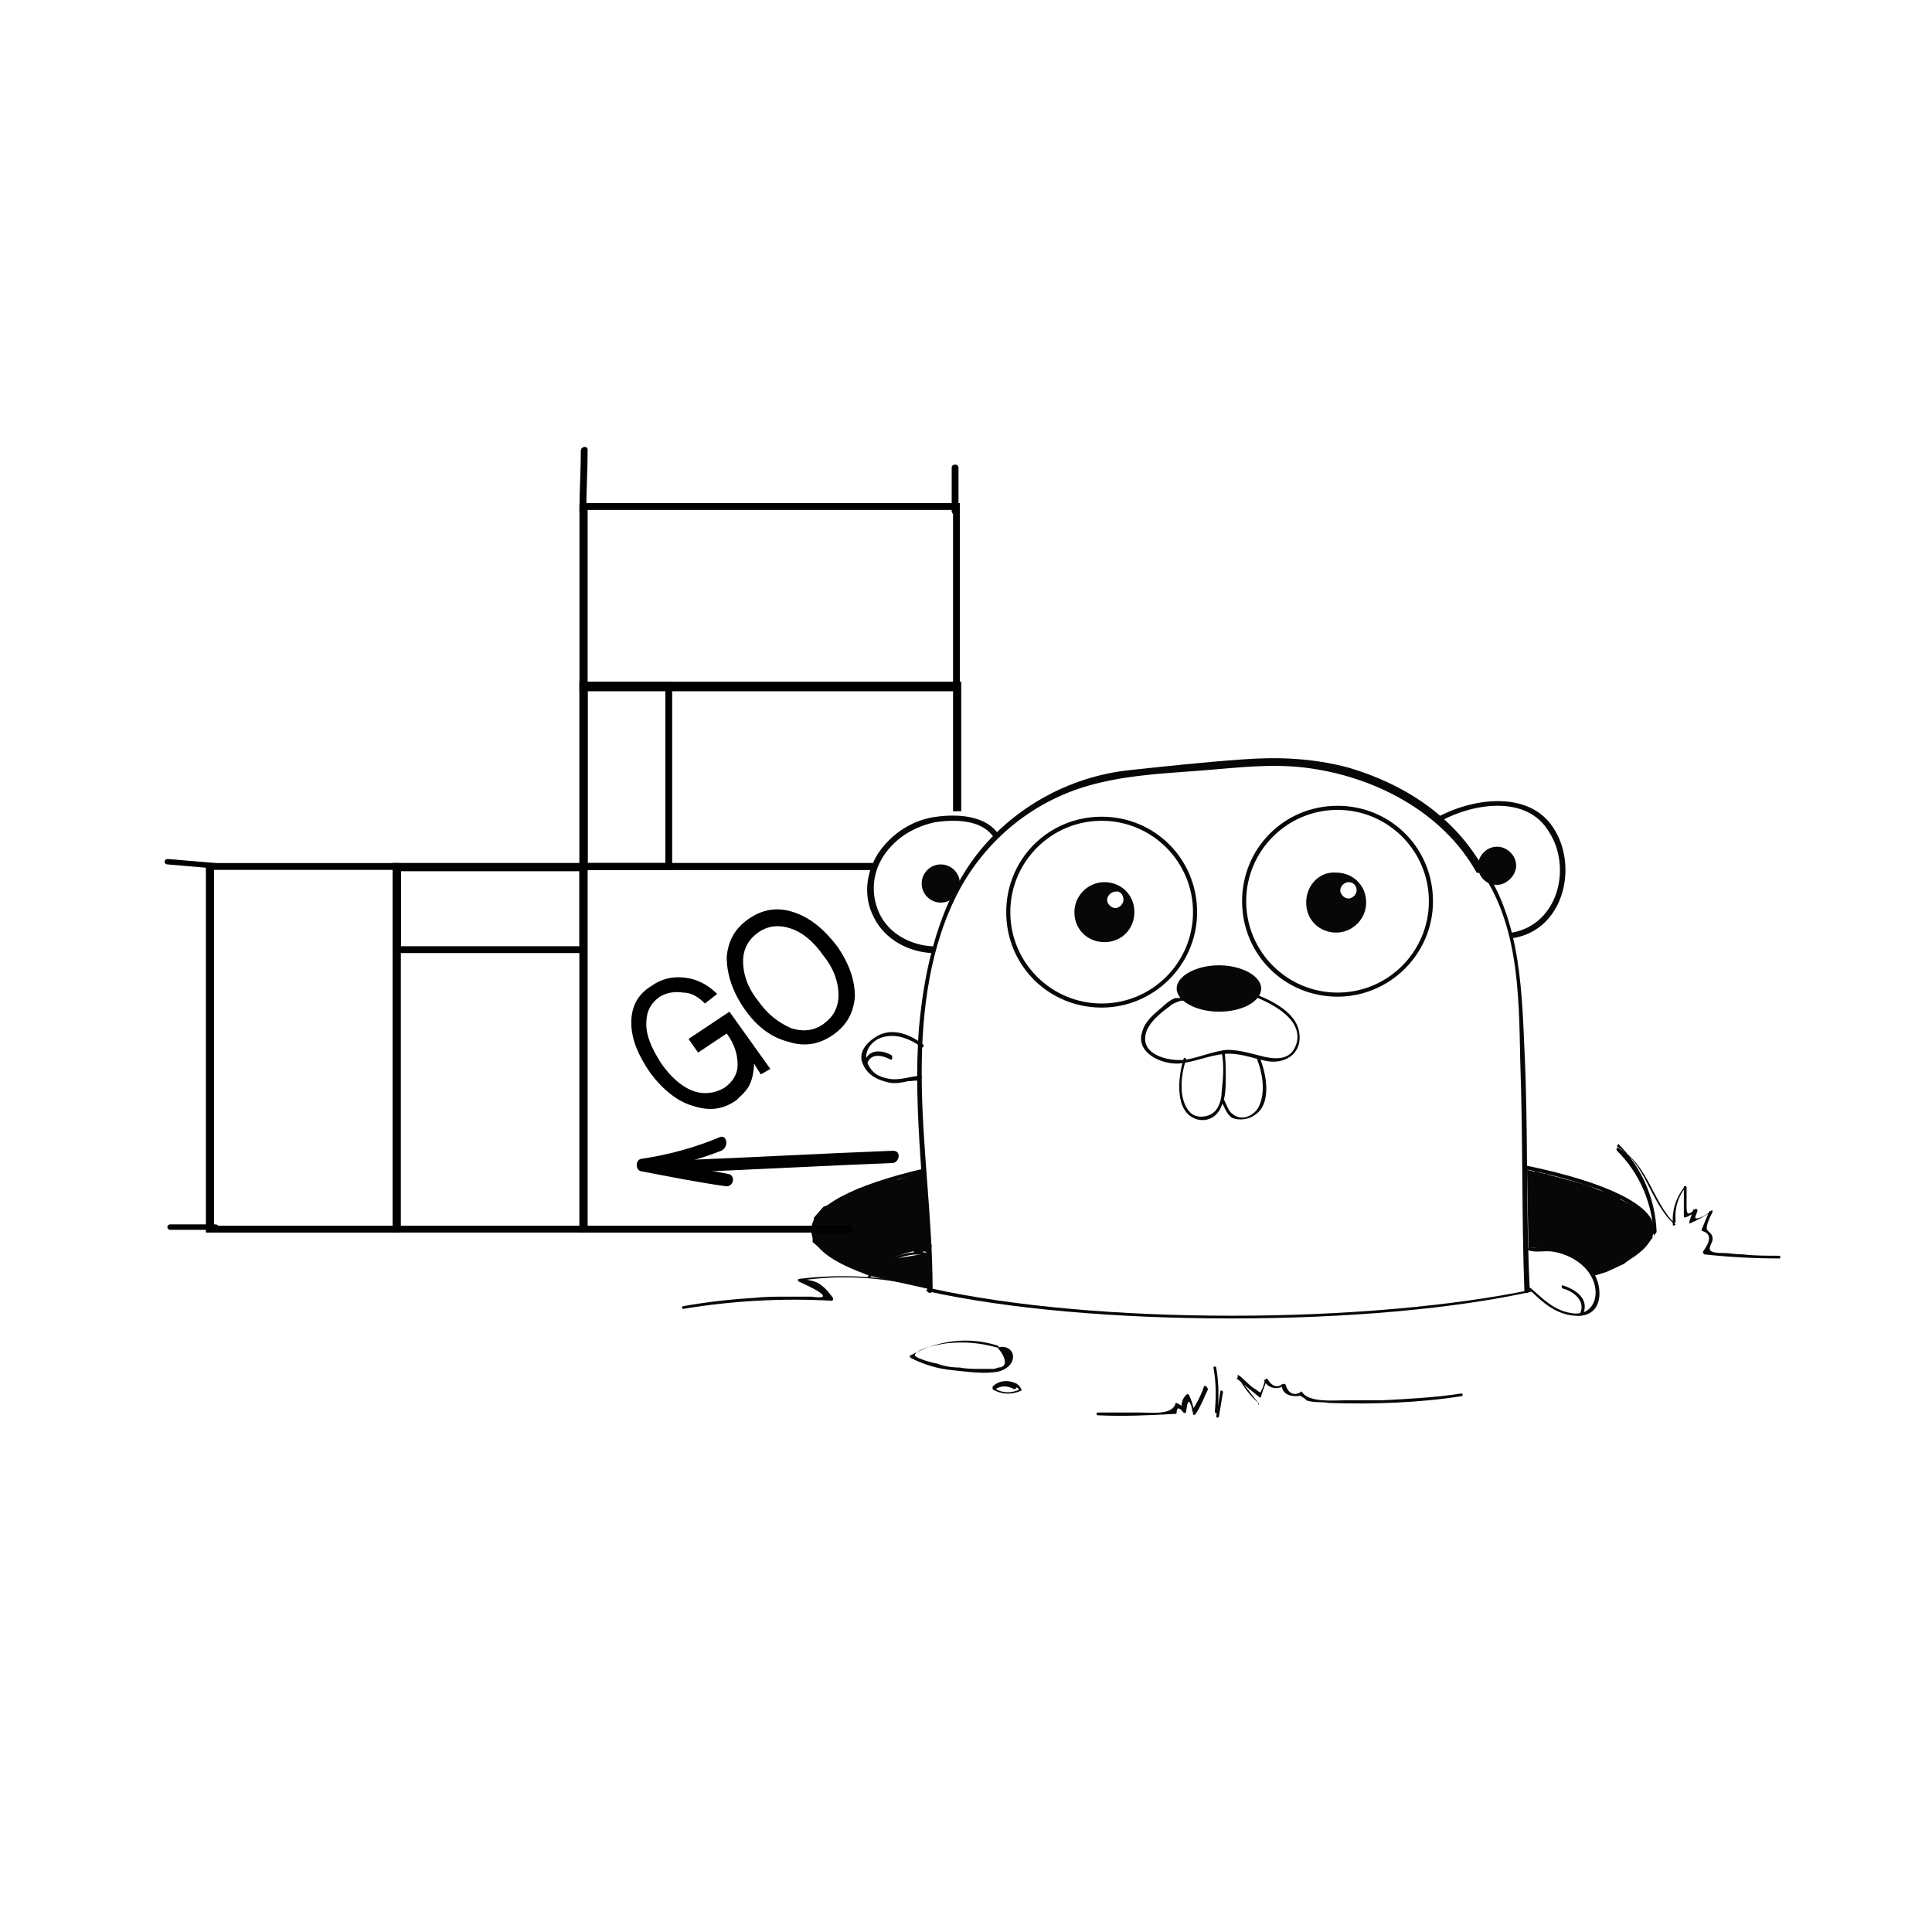 <?xml version="1.0" encoding="utf-8"?>
<!-- Generator: Adobe Illustrator 24.0.1, SVG Export Plug-In . SVG Version: 6.00 Build 0)  -->
<svg version="1.1" id="Layer_1" xmlns="http://www.w3.org/2000/svg" xmlns:xlink="http://www.w3.org/1999/xlink" x="0px" y="0px"
	 viewBox="0 0 141.7 141.7" style="enable-background:new 0 0 141.7 141.7;" xml:space="preserve">
<style type="text/css">
	.st0{fill:#070707;}
</style>
<g id="Layer_1_1_">
</g>
<g id="Layer_1_2_">
</g>
<g id="Layer_1_3_">
</g>
<g id="Layer_1_4_">
</g>
<g id="Layer_1_5_">
</g>
<g id="Layer_3">
</g>
<g id="Layer_3_1_">
</g>
<g id="Layer_1_6_">
</g>
<g id="Layer_1_7_">
</g>
<g id="Layer_1_8_">
</g>
<g id="Layer_1_9_">
</g>
<g id="Layer_1_10_">
</g>
<g id="Layer_1_11_">
</g>
<g id="Layer_1_12_">
</g>
<g id="Layer_1_13_">
</g>
<g id="Layer_1_14_">
</g>
<g id="Layer_1_15_">
</g>
<g id="Layer_1_16_">
</g>
<g id="Layer_1_17_">
</g>
<g id="Layer_1_18_">
</g>
<g id="Layer_1_19_">
</g>
<g id="Layer_1_20_">
</g>
<g id="Layer_2_1_">
</g>
<g id="Layer_1_21_">
</g>
<g id="Layer_1_22_">
</g>
<g id="Layer_1_23_">
</g>
<g id="Layer_1_24_">
</g>
<g id="Layer_1_25_">
</g>
<g id="Layer_2_2_">
	<g>
		<g>
			<g>
				<g>
					<path class="st0" d="M67.6,78.9c-0.8,0-1.6,0.4-2.5,0.2c-0.5-0.1-1-0.3-1.3-0.8c-0.6-0.9-0.1-1.7,0.6-2.1
						c1.1-0.5,2.2-0.1,3.2,0.6c0.1,0.1,0.2-0.1,0.1-0.2c-0.9-0.7-2.1-1.2-3.2-0.7c-0.6,0.3-1.5,1-1.3,1.9c0.3,1,1.1,1.4,2,1.6
						c0.5,0.1,0.9,0,1.4-0.1c0.3,0,0.6-0.1,0.9,0C67.6,79.1,67.6,79,67.6,78.9z"/>
				</g>
			</g>
		</g>
		<g>
			<g>
				<g>
					<path class="st0" d="M65.3,77.7c-0.6-0.3-1.4-0.5-1.7,0.3c0,0.1-0.3,0.1-0.2-0.1c0.3-1,1.3-0.9,2-0.5
						C65.5,77.6,65.4,77.8,65.3,77.7L65.3,77.7z"/>
				</g>
			</g>
		</g>
		<g>
			<g>
				<g>
					<path class="st0" d="M59.8,90.2c0-1.5,2.9-3,8-4.2c0-0.1,0-0.2,0-0.3c-5.2,1.2-8.3,2.8-8.3,4.5c0,1.3,1.5,2.4,4.4,3.4
						c0,0,0,0,0,0c0.1-0.1,0.2-0.2,0.3-0.4c0.1-0.1,0.1-0.2,0.2-0.3c-0.1,0.1-0.3,0.2-0.4,0.3C61.2,92.4,59.8,91.3,59.8,90.2z"/>
				</g>
			</g>
			<g>
				<g>
					<path class="st0" d="M112,85.5c0,0.1,0,0.2,0,0.3c0,0,0,0,0.1,0c5.6,1.2,8.9,2.8,8.9,4.4c0,1.1-1.4,2.1-4,3
						c-0.1-0.1-0.2-0.3-0.3-0.4c0.1,0.1,0.2,0.2,0.3,0.4c0.1,0.1,0.1,0.2,0.1,0.3c2.8-1,4.2-2.2,4.2-3.4
						C121.3,88.4,117.8,86.7,112,85.5z"/>
				</g>
			</g>
			<g>
				<g>
					<path class="st0" d="M112.3,94.6c-5.8,1.2-13.7,1.9-21.9,1.9c-8.4,0-16.2-0.7-22.1-2c0-0.1,0-0.2,0-0.4
						c-0.1,0.2-0.2,0.3-0.3,0.5c0,0-0.1,0.1-0.1,0.1l0.1,0c5.9,1.3,13.8,2,22.3,2c8.4,0,16.4-0.7,22.2-2
						C112.4,94.8,112.4,94.7,112.3,94.6z"/>
				</g>
			</g>
		</g>
		<g>
			<g>
				<g>
					<path class="st0" d="M108.8,63.7c-2.1-3.8-5.8-6.2-9.9-7.4c-2.6-0.7-5.2-0.8-7.8-0.6c-2.8,0.2-5.6,0.5-8.4,0.8
						c-4.3,0.5-8.3,2.7-11,6.1c-2.8,3.6-3.9,8.3-4.3,12.8C66.9,81.8,68,88.2,68,94.6c0,0.3,0.4,0.3,0.4,0c0-5.3-0.8-10.6-0.8-15.9
						c0-4.6,0.6-9.4,2.8-13.5c2.2-4,5.9-6.8,10.3-7.8c2.5-0.6,5.1-0.7,7.6-0.9c2.5-0.2,4.9-0.5,7.4-0.2c5,0.6,10.1,3.2,12.6,7.7
						C108.5,64.1,108.9,63.9,108.8,63.7L108.8,63.7z"/>
				</g>
			</g>
		</g>
		<g>
			<g>
				<g>
					<path class="st0" d="M82.3,57c0.3,0,0.3-0.4,0-0.4C82,56.6,82,57,82.3,57L82.3,57z"/>
				</g>
			</g>
		</g>
		<g>
			<g>
				<g>
					<path class="st0" d="M68.3,69.4c-1.5-0.1-3.1-0.9-3.8-2.4c-0.7-1.5-0.5-3.2,0.5-4.5c0.9-1.2,2.2-1.9,3.6-2.2
						c1.4-0.2,3.3-0.2,4.2,1c0.2,0.2,0.5-0.1,0.3-0.3c-1-1.2-2.9-1.3-4.4-1.1c-1.7,0.2-3.3,1.2-4.3,2.7c-0.9,1.4-1.1,3.2-0.3,4.7
						c0.8,1.6,2.5,2.5,4.2,2.6C68.6,69.8,68.6,69.4,68.3,69.4L68.3,69.4z"/>
				</g>
			</g>
		</g>
		<g>
			<g>
				<g>
					<path class="st0" d="M105.7,60.2c2.4-1.3,6.3-1.9,7.9,0.8c1.7,2.6,0.7,6.8-2.7,7.4c-0.3,0-0.1,0.5,0.1,0.4
						c3.6-0.6,4.7-5,3.1-7.8c-1.7-3.1-6-2.5-8.6-1.1C105.2,59.9,105.4,60.3,105.7,60.2L105.7,60.2z"/>
				</g>
			</g>
		</g>
		<g>
			<g>
				<g>
					<path class="st0" d="M86.7,73.3c0.1,0,0.1,0,0.2,0c0,0,0-0.1-0.1-0.2c-0.1,0.1-0.4,0.1-0.6,0.1c-0.3,0.1-0.7,0.4-1,0.7
						c-0.6,0.5-1.2,1-1.4,1.7c-0.6,1.6,1.4,2.5,2.7,2.4c1.1-0.1,2.2-0.6,3.3-0.7c1.1-0.1,2,0.3,3,0.5c1.3,0.3,2.7-0.4,2.5-2
						c-0.2-1.7-2.4-2.6-3.8-3.1c-0.1,0-0.2,0.1,0,0.2c1.4,0.5,4.1,1.7,3.6,3.6c-0.4,1.4-1.7,1.2-2.8,0.9c-0.8-0.2-1.5-0.4-2.3-0.4
						c-1,0.1-1.9,0.5-2.9,0.7c-1.1,0.2-3.3-0.2-3.1-1.7c0.1-0.9,1.1-1.7,1.8-2.2c0.2-0.2,0.5-0.3,0.8-0.4c0.1,0,0.4,0,0.5-0.2
						c0-0.1,0-0.2-0.1-0.2c-0.1,0-0.2,0-0.3,0C86.5,73.1,86.6,73.3,86.7,73.3L86.7,73.3z"/>
				</g>
			</g>
		</g>
		<g>
			<g>
				<g>
					<path class="st0" d="M92.2,77.7c0.4,1,0.6,2.3,0.2,3.3c-0.3,0.8-1.3,1.3-2,0.7c-0.3-0.2-0.4-0.6-0.6-1c0-0.1-0.2,0-0.2,0.1
						c0.2,0.4,0.4,1,0.8,1.2c0.5,0.2,1.2,0.1,1.6-0.2c1.3-0.8,0.9-3,0.4-4.2C92.4,77.5,92.2,77.6,92.2,77.7L92.2,77.7z"/>
				</g>
			</g>
		</g>
		<g>
			<g>
				<g>
					<path class="st0" d="M112.1,91.7c0.5,0.2,1.2,0,1.8,0.1c1.2,0.2,2.4,0.9,2.9,2c0.6,1.3,0,2.8-1.6,2.5c-1.2-0.2-2-1-2.9-1.8
						c-0.1-0.1-0.2,0-0.1,0.1c0.9,0.9,1.9,1.8,3.3,1.9c1,0.1,1.7-0.4,1.8-1.4c0.1-1.1-0.5-2.2-1.4-2.8c-0.6-0.4-1.3-0.7-2-0.8
						c-0.5-0.1-1.2,0.1-1.6,0C112.1,91.4,112,91.6,112.1,91.7L112.1,91.7z"/>
				</g>
			</g>
		</g>
		<g>
			<g>
				<g>
					<path class="st0" d="M114.6,94.5c0.8,0.2,1.7,0.9,1.3,1.8c-0.1,0.1,0.1,0.2,0.2,0.1c0.5-1.1-0.5-1.8-1.4-2.1
						C114.5,94.2,114.5,94.4,114.6,94.5L114.6,94.5z"/>
				</g>
			</g>
		</g>
		<g>
			<g>
				<path class="st0" d="M98.1,73.1c-3.9,0-7-3.1-7-7s3.1-7,7-7s7,3.1,7,7S101.9,73.1,98.1,73.1z M98.1,59.4c-3.7,0-6.7,3-6.7,6.7
					c0,3.7,3,6.7,6.7,6.7c3.7,0,6.7-3,6.7-6.7C104.8,62.4,101.8,59.4,98.1,59.4z"/>
			</g>
		</g>
		<g>
			<g>
				<path class="st0" d="M80.8,73.9c-3.9,0-7-3.1-7-7s3.1-7,7-7s7,3.1,7,7S84.6,73.9,80.8,73.9z M80.8,60.2c-3.7,0-6.7,3-6.7,6.7
					c0,3.7,3,6.7,6.7,6.7c3.7,0,6.7-3,6.7-6.7C87.5,63.2,84.5,60.2,80.8,60.2z"/>
			</g>
		</g>
		<g>
			<g>
				<path class="st0" d="M111.2,63.5c0-0.8-0.7-1.4-1.4-1.4c-0.8,0-1.4,0.7-1.4,1.4c0,0.8,0.6,1.4,1.4,1.4
					C110.5,64.9,111.2,64.2,111.2,63.5z"/>
			</g>
		</g>
		<g>
			<g>
				<circle class="st0" cx="69" cy="64.8" r="1.4"/>
			</g>
		</g>
		<g>
			<g>
				<path class="st0" d="M92.5,72.5c0-0.9-1.4-1.7-3.1-1.7c-1.7,0-3.1,0.8-3.1,1.7c0,0.9,1.4,1.7,3.1,1.7
					C91.2,74.2,92.5,73.4,92.5,72.5z"/>
			</g>
		</g>
		<g>
			<g>
				<path class="st0" d="M95.8,66.2c0,1.3,1,2.2,2.2,2.2s2.2-1,2.2-2.2c0-1.3-1-2.2-2.2-2.2C96.8,63.9,95.8,64.9,95.8,66.2z
					 M99.5,65.3c0,0.3-0.3,0.6-0.6,0.6s-0.6-0.3-0.6-0.6s0.3-0.6,0.6-0.6C99.2,64.7,99.5,64.9,99.5,65.3z"/>
			</g>
		</g>
		<g>
			<g>
				<path class="st0" d="M78.8,66.9c0,1.3,1,2.2,2.2,2.2c1.3,0,2.2-1,2.2-2.2c0-1.3-1-2.2-2.2-2.2C79.8,64.7,78.8,65.7,78.8,66.9z
					 M82.4,66c0,0.3-0.3,0.6-0.6,0.6s-0.6-0.3-0.6-0.6s0.3-0.6,0.6-0.6C82.1,65.3,82.4,65.6,82.4,66z"/>
			</g>
		</g>
		<g>
			<g>
				<g>
					<path class="st0" d="M89.6,77.2c0.2,0.9,0.1,2,0,2.9c0,0.5-0.2,1.2-0.6,1.5c-0.5,0.4-1.3,0.4-1.7,0c-0.9-0.9-0.7-2.8-0.3-3.9
						c0-0.1-0.2-0.2-0.2,0c-0.4,1.3-0.7,3.9,1,4.4c0.8,0.2,1.5-0.2,1.8-1c0.3-0.6,0.3-1.4,0.3-2.1c0-0.7,0-1.3-0.1-2
						C89.8,77,89.6,77.1,89.6,77.2L89.6,77.2z"/>
				</g>
			</g>
		</g>
		<g>
			<g>
				<g>
					<path class="st0" d="M68.1,91.9c-1.5-0.3-3.2,0.4-4.3,1.5c-0.1,0.1-0.1,0.2-0.2,0.2c0,0,0.1,0,0.1,0.1c0,0,0,0,0.1,0
						c0.3-0.3,0.6-0.5,0.8-0.7c1-0.7,2.2-1.2,3.4-0.9C68.2,92.1,68.3,91.9,68.1,91.9z"/>
				</g>
			</g>
		</g>
		<g>
			<g>
				<g>
					<path class="st0" d="M108.1,63.2c3.3,4.1,3.3,9.6,3.4,14.6c0.2,5.6,0.1,11.2,0.3,16.8c0,0.3,0.4,0.3,0.4,0
						c-0.3-5.9-0.1-11.9-0.4-17.8c-0.2-4.8-0.4-9.9-3.5-13.9C108.2,62.6,107.9,63,108.1,63.2L108.1,63.2z"/>
				</g>
			</g>
		</g>
		<g>
			<g>
				<g>
					<path class="st0" d="M121.5,90.3c-0.1-2.4-1.1-4.7-2.8-6.4c0,0-0.1,0.1-0.1,0.2c2.1,1.2,2.4,4,4.1,5.6c0.1,0,0.2,0,0.2-0.1
						c-0.1-1,0.2-1.9,0.8-2.6c-0.1,0-0.1,0-0.2,0c0,0.7,0,1.5,0,2.2c0,0.1,0.1,0.1,0.1,0.1c0.3-0.1,0.6-0.3,0.8-0.5
						c0,0-0.1-0.1-0.2-0.1c-0.1,0.3-0.2,0.6-0.3,0.9c0,0.1,0,0.2,0.1,0.1c0.5-0.2,1-0.5,1.5-0.8c0,0-0.1-0.1-0.1-0.1
						c-0.2,0.4-0.4,0.9-0.6,1.4c0,0,0,0.1,0.1,0.1c0.9,0.3,0.2,1.2,0,1.5c0,0.1,0,0.1,0.1,0.2c1.8,0.2,3.7,0.3,5.5,0.3
						c0.1,0,0.1-0.2,0-0.2c-0.9,0-1.8,0-2.7-0.1c-0.5,0-1-0.1-1.4-0.1c-0.3,0-1,0-1-0.3c0-0.4,0.4-0.6,0.1-1.1
						c-0.1-0.1-0.2-0.2-0.3-0.3c-0.1-0.3,0.2-0.9,0.4-1.3c0-0.1,0-0.2-0.1-0.1c-0.2,0.2-0.5,0.4-0.8,0.5c-0.6,0.2-0.3-0.1-0.2-0.5
						c0-0.1-0.1-0.2-0.2-0.1c-0.6,0.6-0.6,0.2-0.6-0.3c0-0.4,0-0.8,0-1.3c0-0.1-0.1-0.1-0.2,0c-0.6,0.8-0.9,1.7-0.8,2.8
						c0,0,0.1,0,0.2-0.1c-1.7-1.6-2-4.4-4.2-5.6c-0.1-0.1-0.2,0.1-0.1,0.2c1.7,1.7,2.6,3.9,2.7,6.3
						C121.3,90.5,121.5,90.5,121.5,90.3L121.5,90.3z"/>
				</g>
			</g>
		</g>
		<g>
			<g>
				<g>
					<path class="st0" d="M73.2,98.7c-2.2-0.7-4.4-0.4-6.4,0.7c-0.1,0-0.1,0.1,0,0.2c1,0.5,2,0.8,3.1,0.9c1,0.1,2.3,0.3,3.3,0.1
						c0.5-0.1,1.1-0.5,1.1-1.1c0-0.5-0.5-0.8-1-0.7c-0.1,0-0.1,0.2,0,0.2c0.6,0.8,0.5,1.3-0.1,1.3c-0.2,0.1-0.3,0.1-0.5,0.1
						c-0.2,0-0.5,0-0.8,0c-0.5,0-1,0-1.5-0.1c-0.6,0-1.2-0.1-1.7-0.3c-0.2,0-1.6-0.4-1.6-0.6c0-0.5,2.2-0.9,2.6-0.9
						c1.1-0.1,2.2,0,3.3,0.3C73.3,98.9,73.3,98.8,73.2,98.7L73.2,98.7z"/>
				</g>
			</g>
		</g>
		<g>
			<g>
				<g>
					<path class="st0" d="M74.6,101.5c-0.6-0.3-1.3-0.3-1.8,0.2c0,0,0,0.1,0,0.2c0.7,0.4,1.4,0.4,2.1,0.1c0,0,0.1-0.1,0-0.1
						c-0.1-0.3-0.3-0.4-0.6-0.5c-0.1,0-0.2,0.2,0,0.2c0.2,0.1,0.4,0.2,0.5,0.4c0,0,0-0.1,0-0.1c-0.6,0.3-1.3,0.3-1.9-0.1
						c0,0,0,0.1,0,0.2c0.4-0.4,1-0.4,1.5-0.1C74.6,101.8,74.7,101.6,74.6,101.5L74.6,101.5z"/>
				</g>
			</g>
		</g>
		<g>
			<g>
				<g>
					<path class="st0" d="M92.3,102.9c-0.5-0.6-1-1.3-1.5-1.9c0,0-0.1,0.1-0.1,0.1c0.6,0.5,1.2,1,1.7,1.4c0,0,0.1,0,0.1-0.1
						c0.1-0.4,0.3-0.8,0.4-1.2c-0.1,0-0.1,0-0.2,0c0.2,0.6,1,0.8,1.5,0.4c0,0-0.1,0-0.2-0.1c0,0.7,0.5,0.9,1.1,0.9
						c0.3,0,0.1-0.1,0.3,0c0,0,0.4,0.2,0.4,0.3c0.5,0.2,1.2,0.1,1.7,0.2c3.2,0.1,6.5,0,9.7-0.5c0.1,0,0.1-0.2,0-0.2
						c-1.9,0.3-3.9,0.4-5.8,0.5c-0.9,0-1.8,0-2.7,0c-0.8,0-2.7,0.2-3.2-0.6c0,0-0.1-0.1-0.1,0c-0.5,0.3-0.9,0.1-1.1-0.5
						c0-0.1-0.1-0.1-0.2-0.1c-0.4,0.3-0.8,0.2-1.1-0.3c0-0.1-0.2-0.1-0.2,0c-0.1,0.2-0.1,0.4-0.2,0.6c-0.2,0.4-0.1,0.4-0.5,0.1
						c-0.4-0.2-0.8-0.7-1.2-1c-0.1-0.1-0.2,0-0.1,0.1C91.2,101.7,91.7,102.4,92.3,102.9C92.2,103.1,92.4,103,92.3,102.9L92.3,102.9z
						"/>
				</g>
			</g>
		</g>
		<g>
			<g>
				<g>
					<path class="st0" d="M88.3,101.7c-0.2,0.6-0.5,1.2-0.9,1.8c0.1,0,0.1,0,0.2,0c-0.1-0.4-0.2-0.8-0.4-1.2c0,0-0.1-0.1-0.2,0
						c-0.3,0.3-0.4,0.7-0.3,1.1c0,0,0.1-0.1,0.2-0.1c-0.2-0.2-0.4-0.3-0.6-0.4c-0.1,0-0.1,0-0.1,0.1c-0.3,0.8-1.8,0.6-2.5,0.6
						c-1.1,0-2.1,0-3.2,0c-0.1,0-0.1,0.2,0,0.2c1.9,0.1,3.8,0,5.7-0.1c0,0,0.1,0,0.1-0.1c0-0.4,0.2-0.4,0.5,0c0.1,0.1,0.2,0,0.2-0.1
						c0.1-0.8,0.2-0.9,0.4-0.3c0,0.1,0.1,0.3,0.1,0.5c0,0.1,0.1,0.1,0.2,0c0.4-0.6,0.6-1.2,0.9-1.8
						C88.5,101.6,88.3,101.6,88.3,101.7L88.3,101.7z"/>
				</g>
			</g>
		</g>
		<g>
			<g>
				<g>
					<path class="st0" d="M89.3,103.6c0.1-1.1,0.1-2.2-0.1-3.3c0-0.1-0.2-0.1-0.2,0c0.2,1.1,0.2,2.2,0.1,3.2
						C89.1,103.7,89.3,103.7,89.3,103.6L89.3,103.6z"/>
				</g>
			</g>
		</g>
		<g>
			<g>
				<g>
					<path class="st0" d="M89.4,103.9c0.1-0.6,0.2-1.2,0.3-1.8c0-0.1-0.2-0.2-0.2,0c-0.1,0.6-0.2,1.2-0.3,1.8
						C89.2,104,89.4,104,89.4,103.9L89.4,103.9z"/>
				</g>
			</g>
		</g>
		<g>
			<g>
				<path class="st0" d="M63.6,93.5c0,0,1.8-2.1,4.4-1.7l-0.3-5.9l-2.4,0.8l-1.7,0.5l-1.8,0.8l-1.4,0.5l-0.7,0.8l-0.1,1.1v0.7
					l0.6,0.5l0.8,0.6L63.6,93.5z"/>
			</g>
		</g>
		<g>
			<g>
				<g>
					<path class="st0" d="M62.1,88.2L62.1,88.2c-0.2,0-0.5,0.2-0.4,0.4v0c0,0.3,0.3,0.5,0.6,0.4c0.2-0.1,0.3-0.3,0.6-0.4
						c0.4-0.2,0.1-0.9-0.3-0.8c-0.2,0-0.3,0.1-0.6,0.2c-0.4,0.2-0.1,0.9,0.3,0.8c0.1,0,0.2,0,0.3-0.1c-0.1-0.3-0.1-0.5-0.2-0.8
						c-0.1,0-0.1,0-0.2,0.1c0.1,0.3,0.2,0.5,0.3,0.8c1.1-0.7,2.4-1,3.6-1.3c-0.1-0.3-0.1-0.5-0.2-0.8c-0.7,0.2-1.3,0.5-1.9,0.9
						c-0.4,0.3,0,1.1,0.4,0.7c0.5-0.4,1.1-0.6,1.7-0.8c0.5-0.1,0.3-1-0.2-0.8c-1.3,0.3-2.6,0.7-3.9,1.4c-0.4,0.2-0.1,1,0.3,0.8
						c0.1,0,0.1,0,0.2-0.1c0.5-0.2,0.3-1-0.2-0.8c-0.1,0-0.2,0-0.3,0.1c0.1,0.3,0.2,0.5,0.3,0.8c0.1,0,0.2-0.1,0.3-0.1
						c-0.1-0.3-0.2-0.5-0.3-0.8c-0.2,0.1-0.4,0.3-0.6,0.4c0.2,0.1,0.4,0.2,0.6,0.4v0c-0.1,0.1-0.3,0.3-0.4,0.4h0
						C62.6,89.1,62.6,88.2,62.1,88.2L62.1,88.2z"/>
				</g>
			</g>
		</g>
		<g>
			<g>
				<g>
					<path class="st0" d="M62.4,89.2c0.3-0.1,0.5-0.2,0.8-0.3c0.4-0.2,0.1-0.9-0.3-0.8c-0.2,0.1-0.5,0.1-0.7,0.2
						c0.1,0.3,0.2,0.5,0.3,0.8c0.2-0.1,0.4-0.2,0.6-0.4c0.4-0.3,0.1-0.9-0.3-0.8c-0.1,0-0.3,0-0.4,0c0.1,0.3,0.1,0.5,0.2,0.8
						c0.2-0.2,0.5-0.3,0.7-0.4c0.5-0.2,0.3-1-0.2-0.8c-0.3,0.1-0.6,0.2-0.8,0.2c0.1,0.3,0.2,0.5,0.3,0.8c0.1-0.1,0.3-0.2,0.5-0.2
						c-0.1-0.3-0.1-0.5-0.2-0.8c-0.1,0.1-0.3,0.1-0.5,0.1c0.1,0.3,0.2,0.5,0.3,0.8c1-0.5,2.1-0.6,3.1-1c0.4-0.2,0.1-0.9-0.3-0.8
						C65,86.8,64.5,86.9,64,87c0.1,0.3,0.1,0.5,0.2,0.8c0.5-0.2,1.1-0.4,1.6-0.5c0.5-0.1,0.3-0.9-0.2-0.8c-0.5,0.1-1.1,0.3-1.6,0.5
						c-0.5,0.2-0.3,1,0.2,0.8c0.5-0.1,0.9-0.3,1.4-0.4c-0.1-0.3-0.2-0.5-0.3-0.8c-0.5,0.2-1.1,0.3-1.7,0.4c-0.5,0.1-1,0.3-1.4,0.6
						c-0.4,0.2-0.1,0.9,0.3,0.8c0.1,0,0.3-0.1,0.5-0.1c0.5-0.2,0.3-1-0.2-0.8c-0.2,0.1-0.5,0.2-0.7,0.3c-0.4,0.2-0.1,0.9,0.3,0.8
						c0.3-0.1,0.6-0.2,0.8-0.2c-0.1-0.3-0.1-0.5-0.2-0.8c-0.3,0.1-0.6,0.3-0.9,0.5c-0.3,0.2-0.2,0.9,0.2,0.8c0.2,0,0.4,0,0.6-0.1
						c-0.1-0.3-0.2-0.5-0.3-0.8c-0.2,0.1-0.4,0.2-0.6,0.4c-0.4,0.2-0.1,0.9,0.3,0.8c0.2-0.1,0.5-0.1,0.7-0.2
						c-0.1-0.3-0.2-0.5-0.3-0.8c-0.3,0.1-0.5,0.2-0.8,0.3C61.5,88.7,61.9,89.4,62.4,89.2L62.4,89.2z"/>
				</g>
			</g>
		</g>
		<g>
			<g>
				<g>
					<path class="st0" d="M64,92.6c0.2-0.1,0.4-0.2,0.7-0.3c-0.2-0.2-0.3-0.4-0.5-0.7c-0.2,0.2-0.3,0.4-0.5,0.6
						c-0.3,0.3,0,0.8,0.4,0.7c0.2,0,0.2-0.1,0.4-0.1c-0.2-0.2-0.3-0.4-0.5-0.7c-0.1,0.1-0.2,0.2-0.4,0.4c-0.3,0.4,0.2,0.8,0.6,0.6
						c0,0,0.1,0,0.1-0.1c-0.2-0.2-0.4-0.4-0.6-0.6c0,0-0.1,0.1-0.1,0.1c-0.4,0.3,0.1,1,0.5,0.7c0,0,0.1-0.1,0.2-0.1
						c-0.2-0.2-0.4-0.4-0.6-0.6c0,0,0,0,0.1-0.1c0.1,0.2,0.3,0.5,0.4,0.7c0.5-0.5,1.1-0.8,1.7-1.2c-0.1-0.2-0.3-0.5-0.4-0.7
						c-0.4,0.2-0.7,0.5-1.1,0.7c-0.5,0.3-0.1,1,0.4,0.7c0.5-0.2,1-0.5,1.5-0.8c0.5-0.3,0-1-0.4-0.7c-0.3,0.2-0.6,0.3-1,0.5
						c-0.5,0.3,0,1,0.4,0.7c0.6-0.2,1.1-0.5,1.7-0.7c-0.1-0.3-0.1-0.5-0.2-0.8c-0.3,0.1-0.7,0.3-1.1,0.4c-0.4,0.2-0.4,0.8,0.1,0.8
						c0.7,0,1.3-0.4,2-0.3c0-0.3,0-0.5,0-0.8c-0.1,0-0.1,0-0.2,0c-0.4,0.1-0.4,0.7,0,0.8c0.2,0.1,0.3,0,0.5,0c0.5-0.2,0.1-1-0.4-0.7
						c0,0,0.1,0,0.1,0c0,0.3,0,0.5,0,0.8c0.1,0,0.1,0,0.2,0c0.4-0.1,0.4-0.8,0-0.8c-0.8-0.1-1.4,0.3-2.2,0.3c0,0.3,0.1,0.6,0.1,0.8
						c0.3-0.1,0.7-0.3,1.1-0.4c0.5-0.2,0.3-1-0.2-0.8c-0.6,0.2-1.3,0.5-1.9,0.8c0.1,0.2,0.3,0.5,0.4,0.7c0.3-0.2,0.6-0.3,1-0.5
						c-0.1-0.2-0.3-0.5-0.4-0.7c-0.5,0.3-1,0.6-1.5,0.8c0.1,0.2,0.3,0.5,0.4,0.7c0.4-0.2,0.7-0.5,1.1-0.7c0.5-0.3,0-1-0.4-0.7
						c-0.7,0.4-1.3,0.8-1.9,1.3c-0.3,0.3,0,0.8,0.4,0.7c0.2,0,0.3-0.1,0.4-0.3c0.2-0.3-0.2-0.8-0.6-0.6c0,0-0.1,0.1-0.2,0.1
						c0.2,0.2,0.3,0.4,0.5,0.7c0.1-0.1,0.2-0.2,0.3-0.3c0.2-0.4-0.2-0.8-0.6-0.6c0,0-0.1,0-0.1,0.1c0.2,0.2,0.4,0.4,0.6,0.6
						c0.1-0.1,0.1-0.2,0.2-0.2c0.4-0.3-0.1-0.9-0.5-0.7c-0.1,0-0.1,0-0.2,0c0.1,0.2,0.3,0.5,0.4,0.7c0.2-0.2,0.3-0.4,0.5-0.6
						c0.4-0.3-0.1-0.9-0.5-0.7c-0.2,0.1-0.4,0.2-0.7,0.3C63,92.2,63.5,92.9,64,92.6L64,92.6z"/>
				</g>
			</g>
		</g>
		<g>
			<g>
				<g>
					<path class="st0" d="M67.8,91.3c0,0.1,0,0.2,0,0.3c0,0-0.1,0.1-0.1,0.1c0,0,0,0,0,0c0.1-0.1,0.2-0.1,0.2-0.2
						C67.9,91.4,67.9,91.3,67.8,91.3c-0.1-0.2-0.4-0.4-0.6-0.2c-0.1,0.1-0.2,0.2-0.2,0.3c0,0.1,0,0.3,0,0.4c0.1,0.1,0.1,0.2,0.2,0.2
						s0.2,0,0.3,0C67.8,91.8,67.9,91.5,67.8,91.3L67.8,91.3z"/>
				</g>
			</g>
		</g>
		<g>
			<g>
				<path class="st0" d="M116.8,93.6l1-0.3l1.3-0.6l0.9-0.7l0.7-0.7l0.5-0.5v-0.9l-0.5-1l-2.4-1.2l-2-0.8c0,0-2.5-0.7-2.6-0.7
					c-0.1,0-1.7-0.4-1.7-0.4l0.1,5.7C112.1,91.6,115.5,91.2,116.8,93.6z"/>
			</g>
		</g>
		<g>
			<g>
				<g>
					<path class="st0" d="M112.9,86.3c-0.1-0.1-0.2-0.2-0.3-0.3c0,0-0.1,0.1-0.1,0.2C112.6,86.3,112.8,86.3,112.9,86.3
						c0.1,0,0.1-0.1,0.1-0.1c-0.2,0-0.4-0.1-0.6-0.3c0,0.1,0,0.1-0.1,0.2c0.4,0.1,0.8,0.2,1.2,0.2c0-0.1,0-0.1,0-0.2
						c-0.3,0-0.6-0.1-0.9-0.2c-0.1,0-0.2,0.2,0,0.2c1.4,0.5,2.8,0.5,4.2,1.2c1.2,0.5,2.8,1.1,3.6,2.1c0,0,0.1-0.1,0.2-0.1
						c-1.1-0.9-2.4-1.6-3.8-2.1c0,0.1,0,0.1,0,0.2c0.7,0.1,1.3,0.3,1.9,0.6c0.1,0,0.2-0.1,0.1-0.2c-0.3-0.2-0.7-0.3-1.1-0.5
						c-0.1,0-0.2,0.1-0.1,0.2c0.4,0.3,0.7,0.6,1,0.9c0.1,0.1,0.2,0,0.1-0.1c-0.3-0.4-0.7-0.7-1.1-1c0,0.1-0.1,0.1-0.1,0.2
						c0.3,0.2,0.7,0.3,1.1,0.5c0-0.1,0.1-0.1,0.1-0.2c-0.6-0.3-1.3-0.5-2-0.6c-0.1,0-0.2,0.2,0,0.2c1.3,0.5,2.6,1.2,3.7,2.1
						c0.1,0.1,0.2,0,0.2-0.1c-0.8-1.1-2.3-1.6-3.4-2.1c-1.4-0.7-3-0.8-4.5-1.3c0,0.1,0,0.1,0,0.2c0.3,0.1,0.6,0.2,1,0.2
						c0.1,0,0.1-0.2,0-0.2c-0.4-0.1-0.8-0.2-1.2-0.2c-0.1,0-0.2,0.1-0.1,0.2c0.2,0.1,0.4,0.2,0.7,0.3c0.1,0,0.2-0.1,0.1-0.2
						c-0.3-0.1-0.2-0.1-0.5-0.2c-0.1,0-0.2,0.1-0.1,0.2C112.6,86.2,112.7,86.3,112.9,86.3C112.8,86.6,112.9,86.4,112.9,86.3
						L112.9,86.3z"/>
				</g>
			</g>
		</g>
		<g>
			<g>
				<g>
					<path class="st0" d="M121,90.6c0.1,0,0.2-0.1,0.3-0.1c0-0.1-0.1-0.1-0.1-0.2c0,0,0,0-0.1,0c-0.1,0.1,0,0.2,0.1,0.2
						c0,0,0,0,0.1,0c0.1-0.1,0-0.2-0.1-0.2c-0.1,0-0.2,0.1-0.3,0.1C120.8,90.4,120.9,90.6,121,90.6L121,90.6z"/>
				</g>
			</g>
		</g>
		<g>
			<polygon class="st0" points="63.9,93.6 68.4,94.6 68.1,91.9 64,92.6 63.1,93.2 			"/>
		</g>
		<g>
			<g>
				<path class="st0" d="M68.2,94.4c-3.2-0.8-6.4-1-9.6-0.6c-0.1,0-0.1,0.2,0,0.2c2,0.9,2.3,1.3,0.9,1.1c-0.6,0-1.1,0-1.7,0
					c-0.9,0-1.7,0-2.6,0.1c-1.7,0.1-3.4,0.3-5.1,0.6c-0.1,0-0.1,0.2,0,0.2c3.6-0.6,7.3-0.8,10.9-0.6c0.1,0,0.1-0.1,0.1-0.2
					c-0.3-0.4-0.6-0.8-1.1-1.1c-0.6-0.3-1.3-0.2-0.3-0.3c2.8-0.3,5.7,0,8.4,0.7C68.3,94.7,68.3,94.5,68.2,94.4L68.2,94.4z"/>
			</g>
		</g>
		<g>
			<g>
				<g>
					<path d="M43.1,89.9V63.8h21.1c0-0.2,0-0.4,0.1-0.5H42.5v27.1h20.1c0-0.2-0.1-0.3-0.1-0.5L43.1,89.9L43.1,89.9z"/>
				</g>
			</g>
			<g>
				<g>
					<path d="M43.1,90.4H28.8V63.3h14.2V90.4z M29.4,89.9h13.1V63.8H29.4V89.9z"/>
				</g>
			</g>
			<g>
				<g>
					<path d="M29.4,90.4H15.1V63.3h14.2V90.4z M15.7,89.9h13.1V63.8H15.7V89.9z"/>
				</g>
			</g>
			<g>
				<g>
					<path d="M43.1,50.5h26.8v9c0.1,0,0.2,0,0.3,0c0.1,0,0.2,0,0.3,0V50H42.5v13.8h21.6c0-0.2,0-0.4,0.1-0.5H43.1L43.1,50.5
						L43.1,50.5z"/>
				</g>
			</g>
			<g>
				<g>
					<path d="M70.4,50.7H42.5V36.9h27.9L70.4,50.7L70.4,50.7z M43.1,50.2h26.8V37.4H43.1V50.2z"/>
				</g>
			</g>
			<g>
				<g>
					<path d="M49.3,63.8h-6.8V50h6.8V63.8z M43.1,63.3h5.7V50.5h-5.7V63.3z"/>
				</g>
			</g>
			<g>
				<g>
					<path d="M43.1,69.9H28.8v-6.6h14.2V69.9z M29.4,69.4h13.1v-5.5H29.4V69.4z"/>
				</g>
			</g>
			<g>
				<g>
					<g>
						<path d="M43,37.5c0-1.5,0.1-3,0.1-4.5c0-0.3-0.4-0.3-0.5,0c0,1.5-0.1,3-0.1,4.5C42.5,37.8,43,37.8,43,37.5L43,37.5z"/>
					</g>
				</g>
			</g>
			<g>
				<g>
					<g>
						<path d="M70.3,37.5c0-1.1,0-2.1,0-3.2c0-0.3-0.5-0.3-0.5,0c0,1.1,0,2.1,0,3.2C69.8,37.8,70.3,37.8,70.3,37.5L70.3,37.5z"/>
					</g>
				</g>
			</g>
			<g>
				<g>
					<g>
						<path d="M15.8,63.3c-1.2-0.1-2.3-0.2-3.5-0.3c-0.3,0-0.3,0.4,0,0.4c1.2,0.1,2.3,0.2,3.5,0.3C16.1,63.7,16.1,63.3,15.8,63.3
							L15.8,63.3z"/>
					</g>
				</g>
			</g>
			<g>
				<g>
					<g>
						<path d="M15.8,89.8c-1.1,0-2.2,0-3.3,0c-0.3,0-0.3,0.4,0,0.4c1.1,0,2.2,0,3.3,0C16.1,90.2,16.1,89.8,15.8,89.8L15.8,89.8z"/>
					</g>
				</g>
			</g>
			<g>
				<g>
					<g>
						<path d="M65.5,84.4c-5.2,0.2-10.5,0.5-15.7,0.7c-0.6,0-0.6,0.9,0,0.9c5.2-0.2,10.5-0.5,15.7-0.7C66,85.2,66.1,84.4,65.5,84.4
							L65.5,84.4z"/>
					</g>
				</g>
			</g>
			<g>
				<g>
					<g>
						<path d="M52.8,83.4C50.9,84.2,49,84.7,47,85c-0.4,0.1-0.4,0.8,0,0.9c2.1,0.4,4.1,0.8,6.2,1.1c0.6,0.1,0.8-0.8,0.2-0.9
							c-2.1-0.4-4.1-0.8-6.2-1.1c0,0.3,0,0.6,0,0.9c2-0.3,3.9-0.8,5.7-1.5C53.5,84.1,53.3,83.2,52.8,83.4L52.8,83.4z"/>
					</g>
				</g>
			</g>
			<g>
				<path d="M47.7,78.7c-0.9-1.3-1.4-2.5-1.4-3.7c0-1.2,0.5-2.1,1.5-2.7c0.7-0.5,1.5-0.7,2.4-0.6c0.9,0.1,1.7,0.5,2.4,1.2l-0.9,0.7
					c-0.5-0.5-1-0.8-1.6-0.8c-0.6-0.1-1.2,0-1.7,0.3c-0.7,0.5-1,1.1-1,2c0,0.9,0.4,1.8,1.1,2.9c0.7,1,1.5,1.7,2.3,2
					c0.8,0.3,1.6,0.2,2.3-0.2c0.6-0.4,1-1,1-1.7c0-0.7-0.2-1.5-0.8-2.3l-2.1,1.4l-0.7-1l3-2l3,4.2l-0.7,0.4L55.3,78
					c0,0.5-0.1,1.1-0.3,1.5c-0.2,0.5-0.6,0.8-1,1.2c-1,0.7-2,0.8-3.2,0.4C49.7,80.8,48.6,79.9,47.7,78.7z"/>
				<path d="M54.6,74c-0.9-1.3-1.3-2.6-1.3-3.8c0.1-1.2,0.6-2.1,1.6-2.8c1-0.7,2.1-0.9,3.3-0.5c1.2,0.4,2.2,1.2,3.2,2.5
					c0.9,1.3,1.3,2.5,1.3,3.7c-0.1,1.2-0.6,2.1-1.6,2.8c-1,0.7-2.1,0.9-3.3,0.5C56.6,76.1,55.5,75.3,54.6,74z M55.6,73.4
					c0.7,1,1.5,1.6,2.4,2c0.9,0.3,1.7,0.2,2.4-0.3c0.7-0.5,1.1-1.2,1.1-2.1c0-0.9-0.3-1.9-1.1-2.9c-0.7-1-1.5-1.7-2.4-2
					c-0.9-0.3-1.7-0.2-2.4,0.3c-0.7,0.5-1.1,1.2-1.1,2.1C54.5,71.4,54.8,72.4,55.6,73.4z"/>
			</g>
		</g>
	</g>
</g>
</svg>
